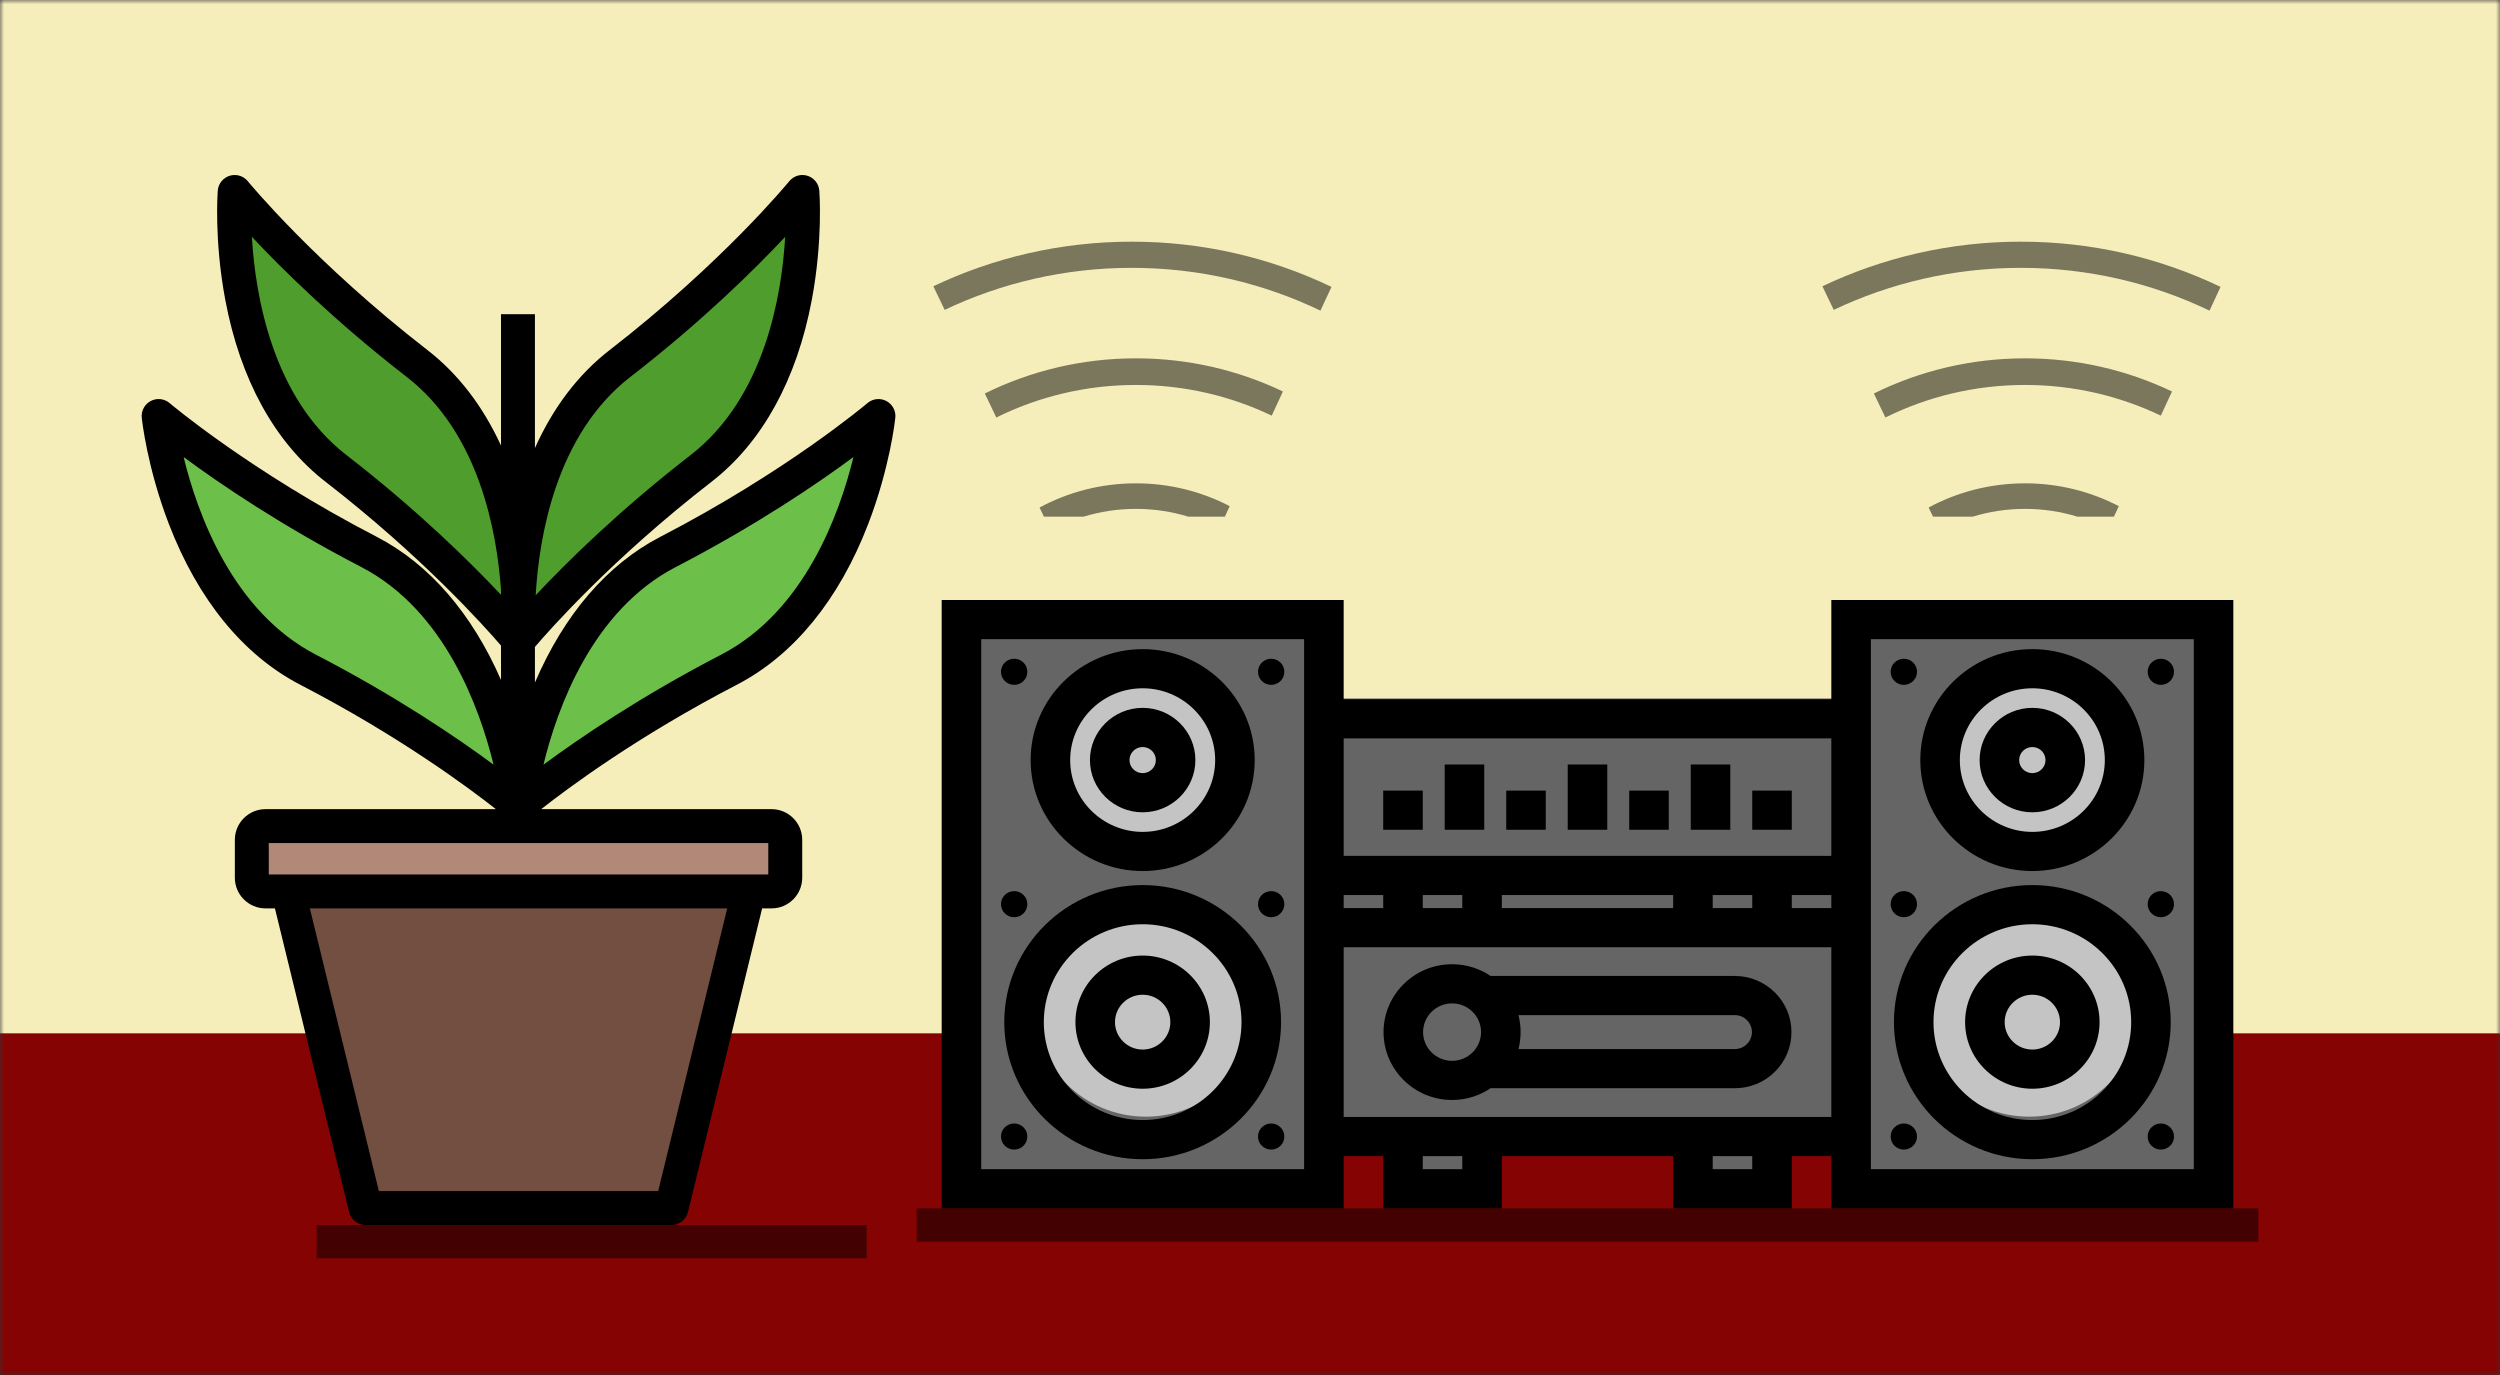 <svg width="300" height="165" viewBox="0 0 300 165" fill="none" xmlns="http://www.w3.org/2000/svg">
<rect x="0" y="0" width="300" height="165" fill="#333333" stroke="none"/>
<mask id="mask0" mask-type="alpha" maskUnits="userSpaceOnUse" x="0" y="0" width="300" height="165">
<rect width="300" height="165" fill="#C4C4C4"/>
</mask>
<g mask="url(#mask0)">
<rect width="300" height="165" fill="#F6EEBA"/>
<path fill-rule="evenodd" clip-rule="evenodd" d="M220.049 37.186L218.689 34.353C225.905 30.921 233.978 29 242.5 29C251.083 29 259.211 30.948 266.466 34.427L265.143 37.278C258.29 33.986 250.611 32.142 242.5 32.142C234.465 32.142 226.853 33.951 220.049 37.186ZM226.248 50.1L224.865 47.219C230.332 44.518 236.489 43 243 43C249.316 43 255.298 44.428 260.642 46.979L259.297 49.878C254.362 47.517 248.835 46.195 243 46.195C236.984 46.195 231.297 47.6 226.248 50.1ZM231.96 62L231.434 60.904C234.864 59.053 238.806 58 243 58C247.068 58 250.9 58.991 254.257 60.74L253.672 62H249.284C247.303 61.393 245.193 61.065 243 61.065C240.807 61.065 238.697 61.393 236.716 62H231.96Z" fill="black" fill-opacity="0.5"/>
<path fill-rule="evenodd" clip-rule="evenodd" d="M113.36 37.186L112 34.353C119.215 30.921 127.289 29 135.811 29C144.394 29 152.522 30.948 159.777 34.427L158.454 37.278C151.601 33.986 143.921 32.142 135.811 32.142C127.776 32.142 120.164 33.951 113.36 37.186ZM119.558 50.1L118.176 47.219C123.643 44.518 129.8 43 136.311 43C142.627 43 148.609 44.428 153.952 46.979L152.607 49.878C147.673 47.517 142.146 46.195 136.311 46.195C130.295 46.195 124.608 47.6 119.558 50.1ZM125.271 62L124.745 60.904C128.175 59.053 132.117 58 136.311 58C140.379 58 144.21 58.991 147.567 60.74L146.983 62H142.595C140.614 61.393 138.503 61.065 136.311 61.065C134.118 61.065 132.008 61.393 130.026 62H125.271Z" fill="black" fill-opacity="0.5"/>
<rect y="124" width="300" height="41" fill="#860303"/>
<rect x="38" y="147" width="66" height="4" fill="black" fill-opacity="0.5"/>
<path d="M80.58 144.965H43.868L34.42 106.273H90.029L80.58 144.965Z" fill="#734F42"/>
<path d="M62.224 96.68C62.224 96.68 52.58 88.448 36.971 80.366C21.362 72.284 19.035 49.922 19.035 49.922C19.035 49.922 28.679 58.153 44.288 66.236C59.897 74.317 62.224 96.68 62.224 96.68Z" fill="#6CC04A"/>
<path d="M62.224 96.68C62.224 96.68 71.868 88.448 87.477 80.366C103.086 72.284 105.413 49.922 105.413 49.922C105.413 49.922 95.769 58.153 80.161 66.236C64.552 74.317 62.224 96.68 62.224 96.68Z" fill="#6CC04A"/>
<path d="M62.224 76.807C62.224 76.807 54.22 66.973 40.321 56.213C26.423 45.452 28.161 23.035 28.161 23.035C28.161 23.035 36.165 32.869 50.063 43.63C63.962 54.391 62.224 76.807 62.224 76.807Z" fill="#4E9D2D"/>
<path d="M62.224 76.807C62.224 76.807 70.228 66.973 84.127 56.213C98.025 45.452 96.288 23.035 96.288 23.035C96.288 23.035 88.284 32.869 74.386 43.63C60.487 54.391 62.224 76.807 62.224 76.807Z" fill="#4E9D2D"/>
<path d="M94.231 105.328C94.231 106.233 93.491 106.973 92.586 106.973H31.862C30.957 106.973 30.217 106.232 30.217 105.328V100.779C30.217 99.874 30.957 99.134 31.862 99.134H92.586C93.491 99.134 94.231 99.874 94.231 100.779V105.328V105.328Z" fill="#B28978"/>
<path d="M106.361 48.12C105.624 47.733 104.726 47.833 104.093 48.373C103.998 48.454 94.417 56.561 79.225 64.428C72.864 67.721 67.695 73.744 64.191 81.911V77.632C65.938 75.583 73.519 67.001 85.374 57.822C91.457 53.113 95.623 45.554 97.42 35.964C98.757 28.832 98.336 23.118 98.317 22.878C98.253 22.048 97.69 21.341 96.895 21.093C96.1 20.844 95.235 21.105 94.709 21.751C94.63 21.847 86.695 31.524 73.139 42.021C69.394 44.92 66.377 48.901 64.191 53.769V37.702H60.119V53.464C57.945 48.734 54.976 44.859 51.31 42.021C37.782 31.547 29.818 21.847 29.74 21.75C29.214 21.105 28.349 20.845 27.554 21.093C26.759 21.341 26.196 22.048 26.131 22.878C26.113 23.118 25.692 28.832 27.029 35.964C28.826 45.554 32.993 53.112 39.075 57.822C50.648 66.782 58.144 75.17 60.12 77.469V81.591C56.619 73.587 51.502 67.678 45.225 64.427C30.032 56.56 20.452 48.454 20.357 48.373C19.724 47.832 18.826 47.732 18.088 48.119C17.352 48.507 16.925 49.304 17.011 50.132C17.036 50.371 17.65 56.068 20.25 62.842C23.745 71.951 29.204 78.636 36.036 82.174C47.888 88.311 56.324 94.594 59.506 97.098H31.862C29.833 97.098 28.181 98.749 28.181 100.779V105.327C28.181 107.357 29.833 109.008 31.862 109.008H32.992L41.891 145.447C42.113 146.358 42.93 147 43.868 147H80.58C81.518 147 82.335 146.358 82.557 145.447L91.456 109.008H92.586C94.615 109.008 96.267 107.357 96.267 105.328V100.779C96.267 98.749 94.615 97.098 92.586 97.098H64.943C68.125 94.594 76.561 88.311 88.413 82.174C95.246 78.636 100.704 71.951 104.199 62.842C106.799 56.068 107.413 50.371 107.439 50.132C107.524 49.304 107.098 48.508 106.361 48.12ZM75.631 45.24C84.229 38.583 90.559 32.327 94.223 28.419C93.816 35.409 91.777 47.715 82.881 54.603C74.278 61.264 67.945 67.524 64.282 71.432C64.681 64.448 66.711 52.146 75.631 45.24ZM37.907 78.559C27.916 73.385 23.694 61.646 22.035 54.845C26.343 58.029 33.697 63.043 43.352 68.043C53.343 73.216 57.565 84.954 59.224 91.757C54.916 88.572 47.563 83.558 37.907 78.559ZM41.567 54.603C32.671 47.715 30.632 35.408 30.225 28.419C33.889 32.327 40.22 38.583 48.817 45.24C57.452 51.925 59.626 63.714 60.119 70.793V71.381C56.449 67.47 50.134 61.236 41.567 54.603ZM78.982 142.929H45.467L37.183 109.009H87.265L78.982 142.929ZM92.195 101.17V104.937H32.253V101.17H92.195ZM86.541 78.559C76.88 83.561 69.523 88.578 65.216 91.763C66.867 84.965 71.078 73.23 81.097 68.043C90.752 63.043 98.106 58.029 102.413 54.845C100.754 61.647 96.532 73.385 86.541 78.559Z" fill="black"/>
<path d="M116 72H158.613V83.818H224.387V72H267V142H224.387V136.545H212.344V142H203.08V136.545H176.215V142H167.877V136.545H158.613V142H116V72Z" fill="#656565"/>
<circle cx="137" cy="89" r="11" fill="#C4C4C4"/>
<circle cx="244" cy="89" r="11" fill="#C4C4C4"/>
<circle cx="137.5" cy="120.5" r="13.5" fill="#C4C4C4"/>
<circle cx="243.5" cy="120.5" r="13.5" fill="#C4C4C4"/>
<path fill-rule="evenodd" clip-rule="evenodd" d="M137.12 84.944C133.631 84.944 130.793 87.755 130.793 91.21C130.793 94.665 133.631 97.476 137.12 97.476C140.608 97.476 143.446 94.665 143.446 91.21C143.446 87.755 140.608 84.944 137.12 84.944ZM137.12 92.777C136.248 92.777 135.538 92.074 135.538 91.21C135.538 90.347 136.248 89.644 137.12 89.644C137.992 89.644 138.701 90.347 138.701 91.21C138.702 92.074 137.992 92.777 137.12 92.777Z" fill="black"/>
<path fill-rule="evenodd" clip-rule="evenodd" d="M123.676 91.21C123.676 83.868 129.707 77.895 137.12 77.895C144.533 77.895 150.564 83.868 150.564 91.21C150.564 98.552 144.533 104.525 137.12 104.525C129.707 104.525 123.676 98.552 123.676 91.21ZM128.421 91.21C128.421 95.961 132.323 99.826 137.12 99.826C141.917 99.826 145.819 95.961 145.819 91.21C145.819 86.459 141.917 82.594 137.12 82.594C132.323 82.594 128.421 86.459 128.421 91.21Z" fill="black"/>
<path d="M123.281 80.617C123.281 81.481 122.572 82.183 121.699 82.183C120.826 82.183 120.118 81.481 120.118 80.617C120.118 79.751 120.826 79.05 121.699 79.05C122.572 79.05 123.281 79.751 123.281 80.617Z" fill="black"/>
<path d="M152.541 82.183C153.414 82.183 154.122 81.481 154.122 80.617C154.122 79.751 153.414 79.05 152.541 79.05C151.667 79.05 150.959 79.751 150.959 80.617C150.959 81.481 151.667 82.183 152.541 82.183Z" fill="black"/>
<path d="M123.281 136.384C123.281 137.249 122.572 137.95 121.699 137.95C120.826 137.95 120.118 137.249 120.118 136.384C120.118 135.519 120.826 134.818 121.699 134.818C122.572 134.818 123.281 135.519 123.281 136.384Z" fill="black"/>
<path d="M152.541 137.95C153.414 137.95 154.122 137.249 154.122 136.384C154.122 135.519 153.414 134.818 152.541 134.818C151.667 134.818 150.959 135.519 150.959 136.384C150.959 137.249 151.667 137.95 152.541 137.95Z" fill="black"/>
<path d="M123.281 108.5C123.281 109.365 122.572 110.067 121.699 110.067C120.826 110.067 120.118 109.365 120.118 108.5C120.118 107.635 120.826 106.934 121.699 106.934C122.572 106.934 123.281 107.635 123.281 108.5Z" fill="black"/>
<path d="M152.541 110.067C153.414 110.067 154.122 109.365 154.122 108.5C154.122 107.635 153.414 106.934 152.541 106.934C151.667 106.934 150.959 107.635 150.959 108.5C150.959 109.365 151.667 110.067 152.541 110.067Z" fill="black"/>
<path fill-rule="evenodd" clip-rule="evenodd" d="M137.12 114.668C132.672 114.668 129.053 118.253 129.053 122.658C129.053 127.063 132.672 130.647 137.12 130.647C141.567 130.647 145.186 127.063 145.186 122.658C145.186 118.253 141.568 114.668 137.12 114.668ZM137.12 125.947C135.288 125.947 133.798 124.471 133.798 122.658C133.798 120.844 135.288 119.368 137.12 119.368C138.951 119.368 140.441 120.844 140.441 122.658C140.441 124.472 138.951 125.947 137.12 125.947Z" fill="black"/>
<path fill-rule="evenodd" clip-rule="evenodd" d="M120.513 122.658C120.513 113.588 127.962 106.209 137.12 106.209C146.277 106.209 153.727 113.588 153.727 122.658C153.727 131.727 146.277 139.106 137.12 139.106C127.962 139.106 120.513 131.727 120.513 122.658ZM125.257 122.658C125.257 129.136 130.579 134.406 137.12 134.406C143.661 134.406 148.982 129.136 148.982 122.658C148.982 116.179 143.661 110.909 137.12 110.909C130.579 110.909 125.257 116.179 125.257 122.658Z" fill="black"/>
<path fill-rule="evenodd" clip-rule="evenodd" d="M208.176 117.115H178.866C177.549 116.227 175.959 115.707 174.249 115.707C169.714 115.707 166.024 119.361 166.024 123.852C166.024 128.344 169.714 131.998 174.249 131.998C175.961 131.998 177.552 131.477 178.87 130.587H208.177C209.996 130.587 211.705 129.885 212.983 128.614C214.267 127.342 214.975 125.651 214.975 123.851C214.974 120.137 211.924 117.115 208.176 117.115ZM174.249 127.299C172.33 127.299 170.769 125.753 170.769 123.852C170.769 121.952 172.33 120.406 174.249 120.406C176.167 120.406 177.728 121.952 177.728 123.852C177.728 125.753 176.167 127.299 174.249 127.299ZM209.624 125.294C209.239 125.677 208.725 125.887 208.176 125.887H182.214C182.383 125.237 182.474 124.555 182.474 123.852C182.474 123.149 182.383 122.466 182.213 121.814H208.177C209.309 121.814 210.229 122.728 210.229 123.851C210.229 124.395 210.015 124.907 209.624 125.294Z" fill="black"/>
<path d="M178.109 91.739H173.365V99.571H178.109V91.739Z" fill="black"/>
<path d="M170.73 94.872H165.985V99.571H170.73V94.872Z" fill="black"/>
<path d="M180.748 94.872H185.493V99.571H180.748V94.872Z" fill="black"/>
<path d="M192.872 91.739H188.127V99.571H192.872V91.739Z" fill="black"/>
<path d="M195.508 94.872H200.252V99.571H195.508V94.872Z" fill="black"/>
<path d="M207.635 91.739H202.891V99.571H207.635V91.739Z" fill="black"/>
<path d="M210.27 94.872H215.015V99.571H210.27V94.872Z" fill="black"/>
<path d="M228.459 82.183C229.333 82.183 230.041 81.481 230.041 80.617C230.041 79.751 229.333 79.05 228.459 79.05C227.586 79.05 226.878 79.751 226.878 80.617C226.878 81.481 227.586 82.183 228.459 82.183Z" fill="black"/>
<path d="M260.882 80.617C260.882 81.481 260.174 82.183 259.301 82.183C258.428 82.183 257.719 81.481 257.719 80.617C257.719 79.751 258.428 79.05 259.301 79.05C260.174 79.05 260.882 79.751 260.882 80.617Z" fill="black"/>
<path d="M228.459 137.95C229.333 137.95 230.041 137.249 230.041 136.384C230.041 135.519 229.333 134.818 228.459 134.818C227.586 134.818 226.878 135.519 226.878 136.384C226.878 137.249 227.586 137.95 228.459 137.95Z" fill="black"/>
<path d="M260.882 136.384C260.882 137.249 260.174 137.95 259.301 137.95C258.428 137.95 257.719 137.249 257.719 136.384C257.719 135.519 258.428 134.818 259.301 134.818C260.174 134.818 260.882 135.519 260.882 136.384Z" fill="black"/>
<path d="M228.459 110.067C229.333 110.067 230.041 109.365 230.041 108.5C230.041 107.635 229.333 106.934 228.459 106.934C227.586 106.934 226.878 107.635 226.878 108.5C226.878 109.365 227.586 110.067 228.459 110.067Z" fill="black"/>
<path d="M260.882 108.5C260.882 109.365 260.174 110.067 259.301 110.067C258.428 110.067 257.719 109.365 257.719 108.5C257.719 107.635 258.428 106.934 259.301 106.934C260.174 106.934 260.882 107.635 260.882 108.5Z" fill="black"/>
<path fill-rule="evenodd" clip-rule="evenodd" d="M235.814 122.658C235.814 118.253 239.433 114.668 243.88 114.668C248.328 114.668 251.946 118.253 251.947 122.658C251.947 127.063 248.328 130.647 243.88 130.647C239.433 130.647 235.814 127.063 235.814 122.658ZM240.559 122.658C240.559 124.471 242.049 125.947 243.88 125.947C245.712 125.947 247.202 124.472 247.202 122.658C247.202 120.844 245.712 119.368 243.88 119.368C242.049 119.368 240.559 120.844 240.559 122.658Z" fill="black"/>
<path fill-rule="evenodd" clip-rule="evenodd" d="M243.88 106.209C234.723 106.209 227.273 113.588 227.273 122.658C227.273 131.727 234.723 139.106 243.88 139.106C253.038 139.106 260.487 131.727 260.487 122.658C260.487 113.588 253.037 106.209 243.88 106.209ZM243.88 134.406C237.339 134.406 232.018 129.136 232.018 122.658C232.018 116.179 237.339 110.909 243.88 110.909C250.421 110.909 255.743 116.179 255.743 122.658C255.742 129.136 250.421 134.406 243.88 134.406Z" fill="black"/>
<path fill-rule="evenodd" clip-rule="evenodd" d="M237.554 91.21C237.554 87.755 240.392 84.944 243.88 84.944C247.369 84.944 250.207 87.755 250.207 91.21C250.207 94.665 247.369 97.476 243.88 97.476C240.392 97.476 237.554 94.665 237.554 91.21ZM242.299 91.21C242.299 92.074 243.008 92.777 243.88 92.777C244.752 92.777 245.462 92.074 245.462 91.21C245.462 90.347 244.752 89.644 243.88 89.644C243.008 89.644 242.299 90.347 242.299 91.21Z" fill="black"/>
<path fill-rule="evenodd" clip-rule="evenodd" d="M243.88 77.895C236.467 77.895 230.436 83.868 230.436 91.21C230.436 98.552 236.467 104.525 243.88 104.525C251.293 104.525 257.324 98.552 257.324 91.21C257.324 83.868 251.293 77.895 243.88 77.895ZM243.88 99.826C239.083 99.826 235.181 95.961 235.181 91.21C235.181 86.459 239.083 82.594 243.88 82.594C248.677 82.594 252.579 86.459 252.579 91.21C252.579 95.961 248.677 99.826 243.88 99.826Z" fill="black"/>
<path fill-rule="evenodd" clip-rule="evenodd" d="M219.76 83.907V72H268V145H219.76V138.734H215.015V145H200.78V138.734H180.219V145H165.985V138.734H161.24V145H113V72H161.24V83.907H219.76ZM117.745 140.301H156.495V76.7H117.745V140.301ZM165.985 107.404H161.24V108.971H165.985V107.404ZM170.73 140.301H175.474V138.734H170.73V140.301ZM205.525 140.301H210.27V138.734H205.525V140.301ZM161.24 134.035H219.76V113.67H161.24V134.035ZM170.73 107.404V108.971H175.474V107.404H170.73ZM180.219 107.404V108.971H200.781V107.404H180.219ZM205.526 107.404V108.971H210.271V107.404H205.526ZM215.015 108.971H219.76V107.404H215.015V108.971ZM161.24 102.705H219.76V88.606H161.24V102.705ZM224.505 76.7V140.301H263.255V76.7H224.505Z" fill="black"/>
<rect x="110" y="145" width="161" height="4" fill="black" fill-opacity="0.5"/>
</g>
</svg>
